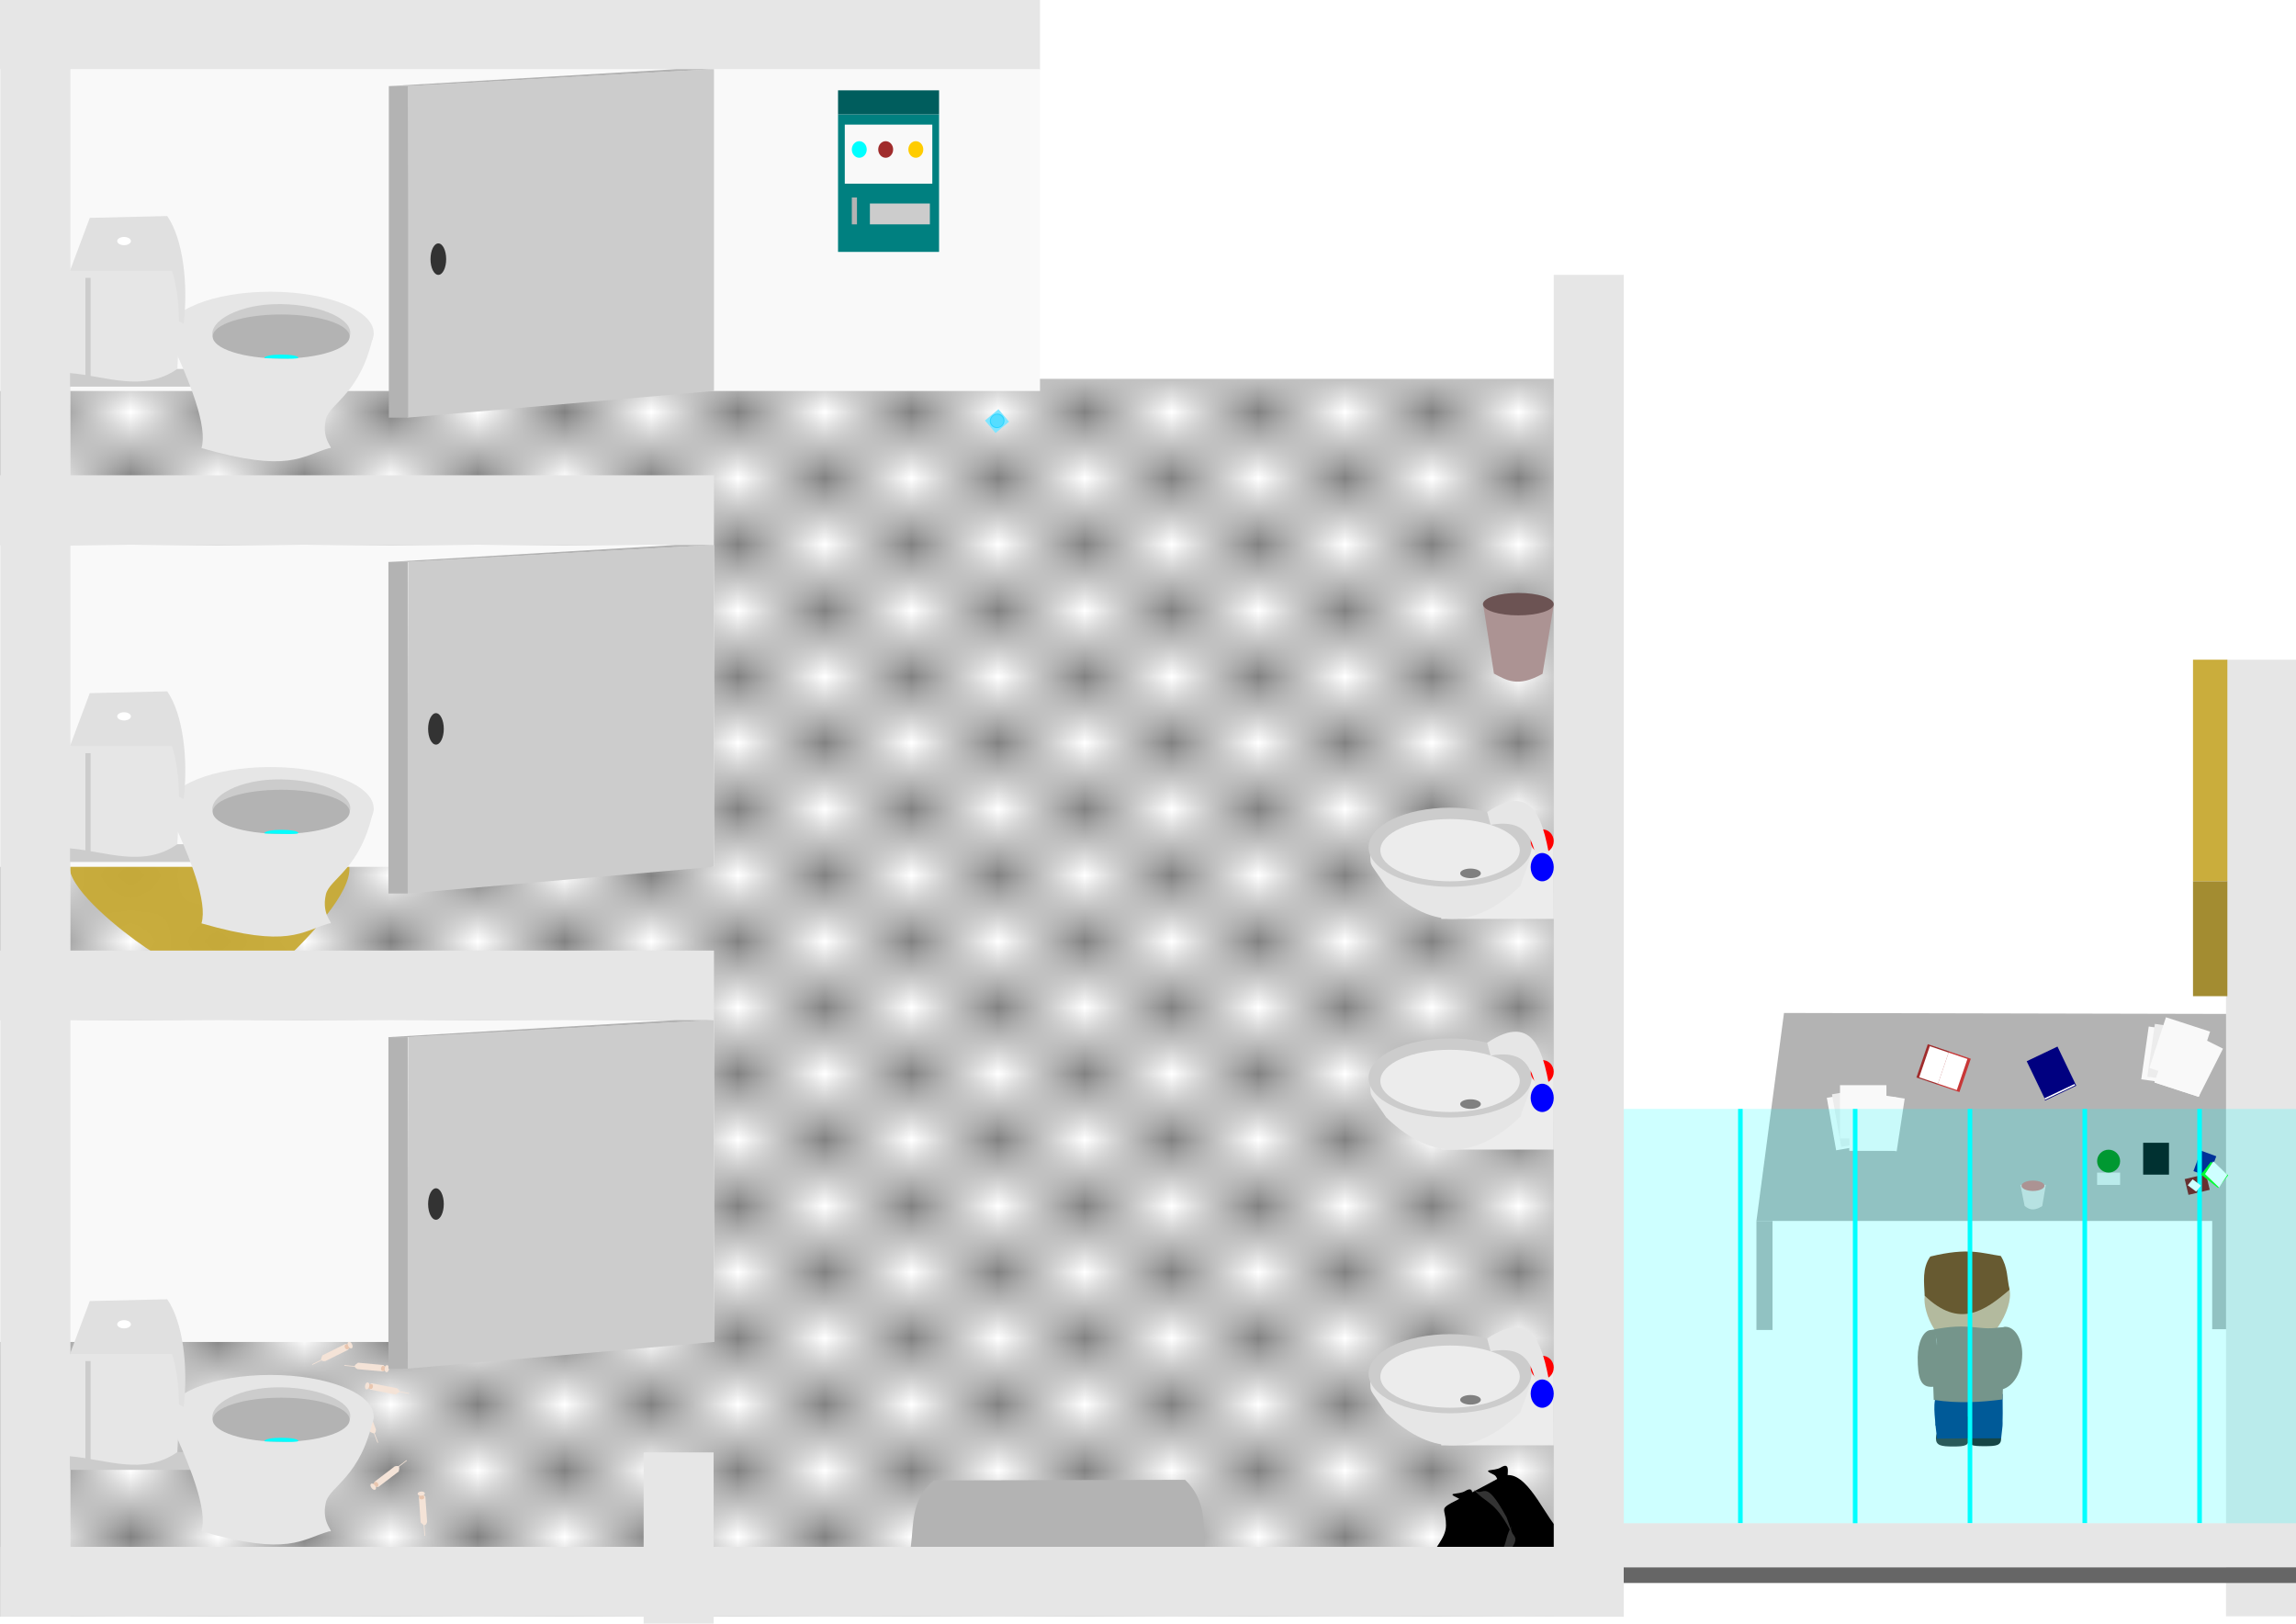<?xml version="1.0" encoding="UTF-8" standalone="no"?>
<!-- Created with Inkscape (http://www.inkscape.org/) -->

<svg
   width="1000"
   height="707"
   viewBox="0 0 264.583 187.06"
   version="1.1"
   id="svg5"
   inkscape:version="1.2 (dc2aedaf03, 2022-05-15)"
   sodipodi:docname="level_5SO.svg"
   inkscape:export-filename="..\Gus veut boire un coup\Level\level_5SO.jpg"
   inkscape:export-xdpi="95.999992"
   inkscape:export-ydpi="95.999992"
   xmlns:inkscape="http://www.inkscape.org/namespaces/inkscape"
   xmlns:sodipodi="http://sodipodi.sourceforge.net/DTD/sodipodi-0.dtd"
   xmlns:xlink="http://www.w3.org/1999/xlink"
   xmlns="http://www.w3.org/2000/svg"
   xmlns:svg="http://www.w3.org/2000/svg">
  <sodipodi:namedview
     id="namedview7"
     pagecolor="#ffffff"
     bordercolor="#666666"
     borderopacity="1.0"
     inkscape:pageshadow="2"
     inkscape:pageopacity="0.0"
     inkscape:pagecheckerboard="0"
     inkscape:document-units="mm"
     showgrid="false"
     inkscape:zoom="1"
     inkscape:cx="673.5"
     inkscape:cy="470.5"
     inkscape:window-width="1920"
     inkscape:window-height="1001"
     inkscape:window-x="-9"
     inkscape:window-y="-9"
     inkscape:window-maximized="1"
     inkscape:current-layer="layer1"
     units="px"
     inkscape:showpageshadow="2"
     inkscape:deskcolor="#d1d1d1" />
  <defs
     id="defs2">
    <pattern
       inkscape:collect="always"
       xlink:href="#pattern2272"
       id="pattern2278"
       patternTransform="matrix(10,0,0,7.623,0,43.647)" />
    <pattern
       inkscape:collect="always"
       xlink:href="#Checkerboard"
       id="pattern2272"
       patternTransform="scale(37.795)" />
    <pattern
       inkscape:collect="always"
       xlink:href="#Checkerboard"
       id="pattern3096"
       patternTransform="matrix(37.795,0,0,37.795,0,-65.048)" />
    <pattern
       inkscape:collect="always"
       patternUnits="userSpaceOnUse"
       width="2"
       height="2"
       patternTransform="translate(0,0) scale(10,10)"
       id="Checkerboard"
       inkscape:stockid="Checkerboard"
       inkscape:isstock="true">
      <rect
         style="fill:black;stroke:none"
         x="0"
         y="0"
         width="1"
         height="1"
         id="rect2132" />
      <rect
         style="fill:black;stroke:none"
         x="1"
         y="1"
         width="1"
         height="1"
         id="rect2134" />
    </pattern>
    <linearGradient
       id="linearGradient60647"
       inkscape:swatch="solid">
      <stop
         style="stop-color:#000000;stop-opacity:1;"
         offset="0"
         id="stop60645" />
    </linearGradient>
    <linearGradient
       id="linearGradient60641"
       inkscape:swatch="solid">
      <stop
         style="stop-color:#333333;stop-opacity:1;"
         offset="0"
         id="stop60639" />
    </linearGradient>
    <linearGradient
       id="linearGradient60617"
       inkscape:swatch="solid">
      <stop
         style="stop-color:#ff8080;stop-opacity:1;"
         offset="0"
         id="stop60615" />
    </linearGradient>
    <pattern
       patternUnits="userSpaceOnUse"
       width="554.908"
       height="231.942"
       patternTransform="translate(0,65.048)"
       id="pattern3093">
      <rect
         style="fill:url(#pattern3096);fill-opacity:1;fill-rule:nonzero;stroke-width:1"
         id="rect9583-6-0"
         width="554.908"
         height="231.942"
         x="0"
         y="0" />
    </pattern>
    <pattern
       patternUnits="userSpaceOnUse"
       width="707.198"
       height="707"
       id="pattern2269">
      <rect
         style="fill:url(#pattern2272);fill-opacity:1;stroke-width:1.002"
         id="rect1273"
         width="707.198"
         height="707"
         x="0"
         y="0" />
    </pattern>
  </defs>
  <g
     inkscape:label="Calque 1"
     inkscape:groupmode="layer"
     id="layer1">
    <rect
       style="opacity:0.489;fill:url(#pattern2278);fill-opacity:1;stroke-width:1"
       id="rect2276"
       width="187.113"
       height="142.605"
       x="0"
       y="43.647" />
    <path
       id="rect2992"
       style="fill:#f4e3d7;stroke-width:0.265"
       d="m 37.482,156.827 c -0.665,0.052 -0.483,-0.315 -0.334,-0.667 l 2.637,-1.309 c 0.509,0.107 0.489,0.367 0.334,0.667 z"
       sodipodi:nodetypes="ccccc" />
    <ellipse
       style="fill:#e9c6af;stroke-width:0.265"
       id="path3267"
       cx="-156.77"
       cy="-33.814"
       rx="0.274"
       ry="0.202"
       transform="matrix(-0.448,-0.894,0.896,-0.445,0,0)" />
    <rect
       style="fill:#f4e3d7;stroke-width:0.265"
       id="rect3313"
       width="0.082"
       height="1.395"
       x="-156.863"
       y="-38.25"
       transform="matrix(-0.448,-0.894,0.896,-0.445,0,0)" />
    <rect
       style="fill:#e9c6af;stroke-width:0.265"
       id="rect3463"
       width="0.524"
       height="0.537"
       x="-157.02"
       y="-33.893"
       transform="matrix(-0.448,-0.894,0.896,-0.445,0,0)" />
    <ellipse
       style="fill:#f4e3d7;stroke-width:0.265"
       id="path3359"
       cx="-156.75"
       cy="-33.347"
       rx="0.411"
       ry="0.242"
       transform="matrix(-0.448,-0.894,0.896,-0.445,0,0)" />
    <path
       id="rect2992-4"
       style="fill:#f4e3d7;stroke-width:0.265"
       d="m 41.189,157.749 c -0.593,-0.304 -0.244,-0.521 0.069,-0.742 l 2.934,0.269 c 0.376,0.358 0.222,0.569 -0.069,0.742 z"
       sodipodi:nodetypes="ccccc" />
    <ellipse
       style="fill:#e9c6af;stroke-width:0.265"
       id="path3267-3"
       cx="-152.971"
       cy="58.416"
       rx="0.274"
       ry="0.202"
       transform="matrix(0.092,-0.996,0.996,0.091,0,0)" />
    <rect
       style="fill:#f4e3d7;stroke-width:0.265"
       id="rect3313-8"
       width="0.082"
       height="1.396"
       x="-153.064"
       y="53.977"
       transform="matrix(0.092,-0.996,0.996,0.091,0,0)" />
    <rect
       style="fill:#e9c6af;stroke-width:0.265"
       id="rect3463-6"
       width="0.524"
       height="0.538"
       x="-153.221"
       y="58.337"
       transform="matrix(0.092,-0.996,0.996,0.091,0,0)" />
    <ellipse
       style="fill:#f4e3d7;stroke-width:0.265"
       id="path3359-2"
       cx="-152.95"
       cy="58.884"
       rx="0.41"
       ry="0.243"
       transform="matrix(0.092,-0.996,0.996,0.091,0,0)" />
    <path
       id="rect2992-4-3"
       style="fill:#f4e3d7;stroke-width:0.265"
       d="m 45.724,159.944 c 0.558,0.363 0.189,0.544 -0.145,0.731 l -2.891,-0.569 c -0.336,-0.395 -0.162,-0.589 0.145,-0.731 z"
       sodipodi:nodetypes="ccccc" />
    <ellipse
       style="fill:#e9c6af;stroke-width:0.265"
       id="path3267-3-5"
       cx="148.462"
       cy="-73.116"
       rx="0.274"
       ry="0.202"
       transform="matrix(-0.195,0.981,-0.981,-0.193,0,0)" />
    <rect
       style="fill:#f4e3d7;stroke-width:0.265"
       id="rect3313-8-2"
       width="0.082"
       height="1.396"
       x="148.368"
       y="-77.555"
       transform="matrix(-0.195,0.981,-0.981,-0.193,0,0)" />
    <rect
       style="fill:#e9c6af;stroke-width:0.265"
       id="rect3463-6-5"
       width="0.524"
       height="0.538"
       x="148.211"
       y="-73.195"
       transform="matrix(-0.195,0.981,-0.981,-0.193,0,0)" />
    <ellipse
       style="fill:#f4e3d7;stroke-width:0.265"
       id="path3359-2-7"
       cx="148.482"
       cy="-72.648"
       rx="0.41"
       ry="0.243"
       transform="matrix(-0.195,0.981,-0.981,-0.193,0,0)" />
    <path
       id="rect2992-4-3-2"
       style="fill:#f4e3d7;stroke-width:0.265"
       d="m 43.326,164.695 c -0.015,0.664 -0.364,0.447 -0.7,0.263 l -1.04,-2.745 c 0.159,-0.493 0.417,-0.447 0.7,-0.263 z"
       sodipodi:nodetypes="ccccc" />
    <ellipse
       style="fill:#e9c6af;stroke-width:0.265"
       id="path3267-3-5-4"
       cx="18.188"
       cy="-166.529"
       rx="0.275"
       ry="0.201"
       transform="matrix(-0.936,0.352,-0.354,-0.935,0,0)" />
    <rect
       style="fill:#f4e3d7;stroke-width:0.265"
       id="rect3313-8-2-3"
       width="0.082"
       height="1.391"
       x="18.094"
       y="-170.952"
       transform="matrix(-0.936,0.352,-0.354,-0.935,0,0)" />
    <rect
       style="fill:#e9c6af;stroke-width:0.265"
       id="rect3463-6-5-1"
       width="0.526"
       height="0.536"
       x="17.936"
       y="-166.608"
       transform="matrix(-0.936,0.352,-0.354,-0.935,0,0)" />
    <ellipse
       style="fill:#f4e3d7;stroke-width:0.265"
       id="path3359-2-7-2"
       cx="18.208"
       cy="-166.063"
       rx="0.412"
       ry="0.242"
       transform="matrix(-0.936,0.352,-0.354,-0.935,0,0)" />
    <path
       id="rect2992-4-3-2-6"
       style="fill:#f4e3d7;stroke-width:0.265"
       d="m 45.493,168.948 c 0.643,-0.177 0.534,0.218 0.455,0.592 l -2.341,1.782 c -0.52,-0.01 -0.55,-0.269 -0.455,-0.592 z"
       sodipodi:nodetypes="ccccc" />
    <ellipse
       style="fill:#e9c6af;stroke-width:0.265"
       id="path3267-3-5-4-4"
       cx="162.346"
       cy="69.724"
       rx="0.274"
       ry="0.201"
       transform="matrix(0.609,0.793,-0.796,0.606,0,0)" />
    <rect
       style="fill:#f4e3d7;stroke-width:0.265"
       id="rect3313-8-2-3-4"
       width="0.082"
       height="1.394"
       x="162.253"
       y="65.291"
       transform="matrix(0.609,0.793,-0.796,0.606,0,0)" />
    <rect
       style="fill:#e9c6af;stroke-width:0.265"
       id="rect3463-6-5-1-5"
       width="0.525"
       height="0.537"
       x="162.096"
       y="69.645"
       transform="matrix(0.609,0.793,-0.796,0.606,0,0)" />
    <ellipse
       style="fill:#f4e3d7;stroke-width:0.265"
       id="path3359-2-7-2-9"
       cx="162.367"
       cy="70.191"
       rx="0.411"
       ry="0.242"
       transform="matrix(0.609,0.793,-0.796,0.606,0,0)" />
    <path
       id="rect2992-4-3-2-6-3"
       style="fill:#f4e3d7;stroke-width:0.265"
       d="m 49.219,175.357 c -0.207,0.631 -0.478,0.323 -0.747,0.051 l -0.201,-2.927 c 0.295,-0.426 0.529,-0.309 0.747,-0.051 z"
       sodipodi:nodetypes="ccccc" />
    <ellipse
       style="fill:#e9c6af;stroke-width:0.265"
       id="path3267-3-5-4-4-0"
       cx="-36.744"
       cy="-175.406"
       rx="0.275"
       ry="0.201"
       transform="matrix(-0.998,0.068,-0.068,-0.998,0,0)" />
    <rect
       style="fill:#f4e3d7;stroke-width:0.265"
       id="rect3313-8-2-3-4-1"
       width="0.082"
       height="1.391"
       x="-36.837"
       y="-179.826"
       transform="matrix(-0.998,0.068,-0.068,-0.998,0,0)" />
    <rect
       style="fill:#e9c6af;stroke-width:0.265"
       id="rect3463-6-5-1-5-1"
       width="0.526"
       height="0.536"
       x="-36.995"
       y="-175.484"
       transform="matrix(-0.998,0.068,-0.068,-0.998,0,0)" />
    <ellipse
       style="fill:#f4e3d7;stroke-width:0.265"
       id="path3359-2-7-2-9-7"
       cx="-36.723"
       cy="-174.94"
       rx="0.412"
       ry="0.242"
       transform="matrix(-0.998,0.068,-0.068,-0.998,0,0)" />
    <path
       id="path7220"
       style="stroke-width:0.265"
       d="m 166.631,175.763 c -0.006,3.074 -6.303,4.893 6.284,5.565 5.191,0.277 8.67,-2.702 6.284,-5.565 -1.566,-1.879 -3.708,-6.98 -6.284,-5.565 -8.314,4.565 -6.278,2.492 -6.284,5.565 z"
       sodipodi:nodetypes="sssss" />
    <path
       id="path7625"
       style="stroke-width:0.265"
       d="m 172.154,169.918 c 0.421,0.199 0.355,0.84 0.794,0.84 0.438,0 0.788,-0.376 0.794,-0.84 0.006,-0.471 0.208,-1.442 -0.794,-0.84 -0.804,0.483 -2.377,0.092 -0.794,0.84 z"
       sodipodi:nodetypes="sssss" />
    <path
       id="path7625-1"
       style="stroke-width:0.265"
       d="m 168.052,172.632 c 0.421,0.199 0.355,0.84 0.794,0.84 0.438,0 0.788,-0.376 0.794,-0.84 0.006,-0.471 0.208,-1.442 -0.794,-0.84 -0.804,0.483 -2.377,0.092 -0.794,0.84 z"
       sodipodi:nodetypes="sssss" />
    <path
       id="rect7878"
       style="fill:#333333;stroke-width:0.265"
       d="m 174.434,177.108 -0.818,-2.287 c -2.664,-4.877 -2.527,-2.13 -3.79,-3.195 1.516,1.74 2.504,1.152 4.609,5.482 z"
       sodipodi:nodetypes="ccccc" />
    <path
       id="rect7878-2"
       style="fill:#333333;stroke-width:0.265"
       d="m 170.718,181.487 1.915,-1.333 c 3.69,-3.688 1.029,-2.866 1.543,-4.298 -1.074,1.836 -0.07,2.597 -3.458,5.631 z"
       sodipodi:nodetypes="ccccc" />
    <path
       id="rect18088"
       style="opacity:1;fill:#b3b3b3;stroke-width:0.265"
       d="m 107.603,170.568 28.968,-0.066 c 2.51,2.448 2.075,5.106 2.249,7.721 h -33.863 c 0.36,-2.626 -0.03,-5.358 2.646,-7.655 z"
       sodipodi:nodetypes="ccccc" />
    <rect
       style="fill:#e6e6e6;fill-opacity:1;fill-rule:nonzero;stroke-width:0.265"
       id="rect9583-6"
       width="119.845"
       height="8.029"
       x="7.6293945e-06"
       y="0" />
    <rect
       style="fill:#e6e6e6;fill-opacity:1;fill-rule:nonzero;stroke-width:0.265"
       id="rect9583-6-8"
       width="82.274"
       height="8.029"
       x="0"
       y="54.762" />
    <path
       id="path29319-9"
       style="fill:#c8ab37;fill-opacity:0.954;stroke-width:0.265"
       d="m 17.852,109.87 c -4.81,-2.933 -22.235,-16.73 5.356,-10.521 7.076,1.592 5.764,-0.636 7.662,-1.014 19.616,-3.905 3.156,11.611 -1.472,15.267 -3.634,2.87 -2.519,1.773 -11.545,-3.732 z"
       sodipodi:nodetypes="sssss" />
    <rect
       style="fill:#e6e6e6;fill-opacity:1;fill-rule:nonzero;stroke-width:0.265"
       id="rect9583-6-8-7"
       width="82.274"
       height="8.029"
       x="0"
       y="109.524" />
    <rect
       style="fill:#f9f9f9;stroke-width:0.265"
       id="rect4118"
       width="119.845"
       height="37.082"
       x="6.7030992e-06"
       y="7.966" />
    <rect
       style="fill:#f9f9f9;stroke-width:0.265"
       id="rect4118-1"
       width="82.274"
       height="37.082"
       x="4.4408921e-16"
       y="62.792" />
    <rect
       style="fill:#f9f9f9;stroke-width:0.265"
       id="rect4118-9"
       width="82.274"
       height="37.082"
       x="0"
       y="117.536" />
    <rect
       style="fill:#e6e6e6;fill-opacity:1;fill-rule:nonzero;stroke-width:0.265"
       id="rect9583-6-2"
       width="186.252"
       height="8.064"
       x="1.5192828e-05"
       y="-8.117"
       transform="rotate(90)" />
    <rect
       style="fill:#e6e6e6;fill-opacity:1;fill-rule:nonzero;stroke-width:0.265"
       id="rect9583-6-2-1"
       width="19.718"
       height="8.064"
       x="167.343"
       y="-82.235"
       transform="rotate(90)" />
    <rect
       style="fill:#e6e6e6;fill-opacity:1;fill-rule:nonzero;stroke-width:0.265"
       id="rect9583-6-2-4"
       width="154.582"
       height="8.064"
       x="31.67"
       y="-187.113"
       transform="rotate(90)" />
    <rect
       style="opacity:1;fill:#b3b3b3;fill-opacity:1;stroke-width:0.265"
       id="rect31299"
       width="1.852"
       height="12.558"
       x="202.406"
       y="140.677" />
    <rect
       style="fill:#b3b3b3;fill-opacity:1;stroke-width:0.265"
       id="rect31299-3"
       width="1.852"
       height="12.558"
       x="254.926"
       y="140.589" />
    <rect
       style="fill:#b3b3b3;fill-opacity:1;stroke-width:0.265"
       id="rect31299-3-0"
       width="1.852"
       height="12.558"
       x="207.301"
       y="117.22" />
    <rect
       style="fill:#f9f9f9;fill-opacity:1;stroke:none;stroke-width:0.265"
       id="rect26493"
       width="2.652"
       height="2.64"
       x="241.663"
       y="132.464" />
    <ellipse
       style="fill:#e3dbdb;stroke-width:0.265"
       id="path23401"
       cx="234.289"
       cy="136.558"
       rx="1.456"
       ry="0.745" />
    <path
       id="rect31274"
       style="opacity:1;fill:#b3b3b3;stroke-width:0.265"
       d="m 205.581,116.711 59.002,0.132 v 23.834 h -62.177 z"
       sodipodi:nodetypes="ccccc" />
    <path
       id="rect23447"
       style="fill:#e3dbdb;stroke-width:0.265"
       d="m 232.821,136.512 h 2.935 l -0.417,2.45 c -1.039,0.663 -1.543,0.346 -2.027,-0.007 z"
       sodipodi:nodetypes="ccccc" />
    <rect
       style="fill:#a02c2c;fill-opacity:1;stroke:none;stroke-width:0.265"
       id="rect26177"
       width="2.585"
       height="4.058"
       x="249.127"
       y="42.639"
       transform="matrix(0.947,0.321,-0.323,0.946,0,0)" />
    <rect
       style="fill:#c83737;fill-opacity:1;stroke:none;stroke-width:0.265"
       id="rect26179"
       width="2.65"
       height="4.058"
       x="251.713"
       y="42.639"
       transform="matrix(0.947,0.321,-0.323,0.946,0,0)" />
    <rect
       style="fill:#ffffff;fill-opacity:1;stroke:none;stroke-width:0.24"
       id="rect26181"
       width="2.288"
       height="3.784"
       x="249.425"
       y="42.787"
       transform="matrix(0.947,0.321,-0.323,0.946,0,0)" />
    <rect
       style="fill:#ffffff;fill-opacity:1;stroke:none;stroke-width:0.24"
       id="rect26181-1"
       width="2.288"
       height="3.784"
       x="251.713"
       y="42.787"
       transform="matrix(0.947,0.321,-0.323,0.946,0,0)" />
    <rect
       style="fill:#f9f9f9;fill-opacity:0.998;stroke-width:0.265"
       id="rect50900"
       width="5.349"
       height="6.146"
       x="213.124"
       y="126.437" />
    <rect
       style="fill:#e6e6e6;fill-opacity:1;stroke:none;stroke-width:0.194"
       id="rect26493-0"
       width="2.652"
       height="1.417"
       x="241.663"
       y="135.104" />
    <rect
       style="fill:#e6e6e6;fill-opacity:1;fill-rule:nonzero;stroke-width:0.265"
       id="rect9583-6-2-4-5"
       width="110.215"
       height="8.064"
       x="76.008"
       y="-264.583"
       transform="rotate(90)" />
    <rect
       style="fill:#e6e6e6;fill-opacity:1;fill-rule:nonzero;stroke-width:0.265"
       id="rect9583-6-2-0"
       width="187.06"
       height="8.029"
       x="-187.113"
       y="-186.252"
       transform="scale(-1)" />
    <rect
       style="fill:none;fill-opacity:1;stroke:none;stroke-width:0.265"
       width="187.113"
       height="186.252"
       x="0"
       y="0"
       id="rect2274" />
    <path
       id="rect18499-3"
       style="fill:#ac9393;stroke-width:0.265"
       d="m 170.924,69.692 h 8.125 l -1.287,7.938 c -2.886,1.629 -4.192,0.718 -5.606,-0.021 z"
       sodipodi:nodetypes="ccccc" />
    <ellipse
       style="fill:#6c5353;fill-opacity:1;stroke-width:0.265"
       id="path18359-2"
       cx="174.968"
       cy="69.609"
       rx="4.081"
       ry="1.292" />
    <rect
       style="fill:#cccccc;fill-opacity:1;stroke-width:0.265"
       id="rect8469"
       width="15.385"
       height="2.041"
       x="8.069"
       y="42.508" />
    <path
       id="rect7971"
       style="fill:#e6e6e6;stroke-width:0.265"
       d="m 19.269,38.38 h 23.794 c -1.412,7.032 -5.074,8.029 -5.511,9.921 -0.58,2.511 1.096,3.434 0.399,3.325 -3.247,0.938 -4.688,2.895 -14.732,0 0.722,-2.444 -1.228,-7.472 -3.95,-13.246 z"
       sodipodi:nodetypes="ccsccc" />
    <ellipse
       style="fill:#e6e6e6;stroke-width:1"
       id="path5592"
       cx="31.166"
       cy="38.38"
       rx="11.897"
       ry="4.768" />
    <path
       id="path5592-4-7"
       style="fill:#cccccc;stroke-width:1"
       d="m 40.29,38.773 c -0.452,1.26 -3.532,1.345 -7.89,1.345 -4.357,0 -7.536,-0.027 -7.89,-1.345 -0.478,-1.784 3.094,-3.81 7.89,-3.736 4.813,0.075 8.556,1.879 7.89,3.736 z"
       sodipodi:nodetypes="sssss" />
    <ellipse
       style="fill:#b3b3b3;stroke-width:1"
       id="path5592-4"
       cx="32.401"
       cy="38.773"
       rx="7.89"
       ry="2.54" />
    <path
       id="path8250"
       style="fill:#00ffff;stroke-width:0.265"
       d="m 34.366,41.233 c -0.027,0.094 -0.906,0.117 -1.965,0.08 -1.083,-0.038 -1.966,-0.007 -1.941,-0.078 0.079,-0.23 0.872,-0.382 1.941,-0.382 1.07,0 2.034,0.144 1.965,0.38 z"
       sodipodi:nodetypes="sssss" />
    <path
       id="rect8360"
       style="fill:#e0e0e0;fill-opacity:1;stroke-width:0.265"
       d="m 10.346,25.102 8.923,-0.21 c 1.835,2.653 2.424,7.788 1.905,12.397 L 8.069,31.191 Z"
       sodipodi:nodetypes="ccccc" />
    <path
       id="rect8305"
       style="fill:#e6e6e6;stroke-width:0.265"
       d="M 8.069,31.191 H 19.827 c 1.115,3.68 0.812,7.503 0.607,11.316 -3.958,2.741 -8.165,0.829 -12.364,0.478 -2.083,-3.994 -0.582,-7.881 0,-11.795 z"
       sodipodi:nodetypes="ccccc" />
    <ellipse
       style="fill:#ffffff;fill-opacity:1;stroke-width:0.265"
       id="path8415"
       cx="14.296"
       cy="27.775"
       rx="0.79"
       ry="0.472" />
    <rect
       style="fill:#cccccc;fill-opacity:1;stroke-width:0.265"
       id="rect8471"
       width="0.597"
       height="11.945"
       x="9.843"
       y="32.016" />
    <rect
       style="fill:#cccccc;fill-opacity:1;stroke-width:0.265"
       id="rect8469-1"
       width="15.385"
       height="2.041"
       x="8.069"
       y="97.27" />
    <path
       id="rect7971-2"
       style="fill:#e6e6e6;stroke-width:0.265"
       d="m 19.269,93.142 h 23.794 c -1.412,7.032 -5.074,8.029 -5.511,9.921 -0.58,2.511 1.096,3.434 0.399,3.325 -3.247,0.938 -4.688,2.895 -14.732,0 0.722,-2.444 -1.228,-7.472 -3.95,-13.246 z"
       sodipodi:nodetypes="ccsccc" />
    <ellipse
       style="fill:#e6e6e6;stroke-width:1"
       id="path5592-47"
       cx="31.166"
       cy="93.142"
       rx="11.897"
       ry="4.768" />
    <path
       id="path5592-4-7-4"
       style="fill:#cccccc;stroke-width:1"
       d="m 40.29,93.535 c -0.452,1.26 -3.532,1.345 -7.89,1.345 -4.357,0 -7.536,-0.027 -7.89,-1.345 -0.478,-1.784 3.094,-3.81 7.89,-3.736 4.813,0.075 8.556,1.879 7.89,3.736 z"
       sodipodi:nodetypes="sssss" />
    <ellipse
       style="fill:#b3b3b3;stroke-width:1"
       id="path5592-4-72"
       cx="32.401"
       cy="93.535"
       rx="7.89"
       ry="2.54" />
    <path
       id="path8250-0"
       style="fill:#00ffff;stroke-width:0.265"
       d="m 34.366,95.995 c -0.027,0.094 -0.906,0.117 -1.965,0.08 -1.083,-0.038 -1.966,-0.007 -1.941,-0.078 0.079,-0.23 0.872,-0.382 1.941,-0.382 1.07,0 2.034,0.144 1.965,0.38 z"
       sodipodi:nodetypes="sssss" />
    <path
       id="rect8360-9"
       style="fill:#e0e0e0;fill-opacity:1;stroke-width:0.265"
       d="m 10.346,79.864 8.923,-0.21 c 1.835,2.653 2.424,7.788 1.905,12.397 L 8.069,85.954 Z"
       sodipodi:nodetypes="ccccc" />
    <path
       id="rect8305-4"
       style="fill:#e6e6e6;stroke-width:0.265"
       d="M 8.069,85.954 H 19.827 c 1.115,3.68 0.812,7.503 0.607,11.316 -3.958,2.741 -8.165,0.829 -12.364,0.478 -2.083,-3.994 -0.582,-7.881 0,-11.795 z"
       sodipodi:nodetypes="ccccc" />
    <ellipse
       style="fill:#ffffff;fill-opacity:1;stroke-width:0.265"
       id="path8415-1"
       cx="14.296"
       cy="82.537"
       rx="0.79"
       ry="0.472" />
    <rect
       style="fill:#cccccc;fill-opacity:1;stroke-width:0.265"
       id="rect8471-3"
       width="0.597"
       height="11.945"
       x="9.843"
       y="86.779" />
    <rect
       style="fill:#cccccc;fill-opacity:1;stroke-width:0.265"
       id="rect8469-1-5"
       width="15.385"
       height="2.041"
       x="8.069"
       y="167.311" />
    <path
       id="rect7971-2-4"
       style="fill:#e6e6e6;stroke-width:0.265"
       d="m 19.269,163.184 h 23.794 c -1.412,7.032 -5.074,8.029 -5.511,9.921 -0.58,2.511 1.096,3.434 0.399,3.325 -3.247,0.938 -4.688,2.895 -14.732,0 0.722,-2.444 -1.228,-7.472 -3.95,-13.246 z"
       sodipodi:nodetypes="ccsccc" />
    <ellipse
       style="fill:#e6e6e6;stroke-width:1"
       id="path5592-47-2"
       cx="31.166"
       cy="163.184"
       rx="11.897"
       ry="4.768" />
    <path
       id="path5592-4-7-4-2"
       style="fill:#cccccc;stroke-width:1"
       d="m 40.29,163.577 c -0.452,1.26 -3.532,1.345 -7.89,1.345 -4.357,0 -7.536,-0.027 -7.89,-1.345 -0.478,-1.784 3.094,-3.811 7.89,-3.736 4.813,0.075 8.556,1.879 7.89,3.736 z"
       sodipodi:nodetypes="sssss" />
    <ellipse
       style="fill:#b3b3b3;stroke-width:1"
       id="path5592-4-72-9"
       cx="32.401"
       cy="163.577"
       rx="7.89"
       ry="2.54" />
    <path
       id="path8250-0-9"
       style="fill:#00ffff;stroke-width:0.265"
       d="m 34.366,166.037 c -0.027,0.094 -0.906,0.117 -1.965,0.08 -1.083,-0.037 -1.966,-0.007 -1.941,-0.078 0.079,-0.23 0.872,-0.382 1.941,-0.382 1.07,0 2.034,0.144 1.965,0.38 z"
       sodipodi:nodetypes="sssss" />
    <path
       id="rect8360-9-1"
       style="fill:#e0e0e0;fill-opacity:1;stroke-width:0.265"
       d="m 10.346,149.906 8.923,-0.21 c 1.835,2.653 2.424,7.788 1.905,12.397 L 8.069,155.995 Z"
       sodipodi:nodetypes="ccccc" />
    <path
       id="rect8305-4-0"
       style="fill:#e6e6e6;stroke-width:0.265"
       d="M 8.069,155.995 H 19.827 c 1.115,3.68 0.812,7.503 0.607,11.316 -3.958,2.741 -8.165,0.829 -12.364,0.478 -2.083,-3.994 -0.582,-7.881 -10e-7,-11.795 z"
       sodipodi:nodetypes="ccccc" />
    <ellipse
       style="fill:#ffffff;fill-opacity:1;stroke-width:0.265"
       id="path8415-1-5"
       cx="14.296"
       cy="152.579"
       rx="0.79"
       ry="0.472" />
    <rect
       style="fill:#cccccc;fill-opacity:1;stroke-width:0.265"
       id="rect8471-3-8"
       width="0.597"
       height="11.945"
       x="9.843"
       y="156.82" />
    <path
       id="rect11441"
       style="opacity:1;fill:#cccccc;stroke-width:1"
       d="M 47.03,9.922 82.274,7.966 V 45.048 l -35.337,3.074 z"
       sodipodi:nodetypes="ccccc" />
    <path
       id="rect11441-4"
       style="fill:#cccccc;stroke-width:1"
       d="m 47.03,119.492 35.244,-1.956 v 37.082 l -35.337,3.074 z"
       sodipodi:nodetypes="ccccc" />
    <rect
       style="opacity:1;fill:#b3b3b3;stroke-width:0.265"
       id="rect11444"
       width="2.223"
       height="38.2"
       x="44.808"
       y="9.922" />
    <rect
       style="fill:#b3b3b3;stroke-width:0.265"
       id="rect11444-3"
       width="2.223"
       height="38.2"
       x="44.761"
       y="119.492" />
    <path
       id="rect11498"
       style="opacity:1;fill:#b3b3b3;stroke-width:0.265"
       d="M 44.808,9.922 77.908,7.966 h 4.366 L 47.03,9.922 Z"
       sodipodi:nodetypes="ccccc" />
    <path
       id="rect11498-3"
       style="fill:#b3b3b3;stroke-width:0.265"
       d="m 44.808,119.492 33.101,-1.956 h 4.366 l -35.244,1.956 z"
       sodipodi:nodetypes="ccccc" />
    <ellipse
       style="opacity:1;fill:#333333;stroke-width:0.265"
       id="path11553"
       cx="50.513"
       cy="29.857"
       rx="0.903"
       ry="1.813" />
    <ellipse
       style="fill:#333333;stroke-width:0.265"
       id="path11553-6"
       cx="50.238"
       cy="138.724"
       rx="0.903"
       ry="1.813" />
    <path
       id="rect11441-4-5"
       style="fill:#cccccc;stroke-width:1"
       d="m 47.03,64.748 35.244,-1.956 v 37.082 l -35.337,3.074 z"
       sodipodi:nodetypes="ccccc" />
    <rect
       style="fill:#b3b3b3;stroke-width:0.265"
       id="rect11444-3-5"
       width="2.223"
       height="38.2"
       x="44.761"
       y="64.748" />
    <path
       id="rect11498-3-1"
       style="fill:#b3b3b3;stroke-width:0.265"
       d="m 44.808,64.748 33.101,-1.956 h 4.366 l -35.244,1.956 z"
       sodipodi:nodetypes="ccccc" />
    <ellipse
       style="fill:#333333;stroke-width:0.265"
       id="path11553-6-5"
       cx="50.238"
       cy="83.979"
       rx="0.903"
       ry="1.813" />
    <rect
       style="fill:#ececec;fill-opacity:1;stroke-width:0.265"
       id="rect16242"
       width="12.963"
       height="8.954"
       x="166.086"
       y="96.916" />
    <path
       id="rect15222"
       style="fill:#e6e6e6;stroke-width:0.265"
       d="m 157.898,98.521 18.491,-0.239 c -0.168,1.407 -0.799,2.497 -1.167,3.775 -4.903,4.696 -9.927,5.413 -15.463,0.119 -2.047,-3.037 -1.774,-2.257 -1.861,-3.655 z"
       sodipodi:nodetypes="ccccc" />
    <ellipse
       style="fill:#cccccc;fill-opacity:1;stroke-width:0.265"
       id="path15220"
       cx="167.1"
       cy="97.617"
       rx="9.389"
       ry="4.559" />
    <ellipse
       style="fill:#ececec;fill-opacity:1;stroke-width:0.265"
       id="path15220-3"
       cx="167.1"
       cy="97.955"
       rx="8.034"
       ry="3.586" />
    <ellipse
       style="fill:#808080;fill-opacity:1;stroke-width:0.265"
       id="path16025"
       cx="169.457"
       cy="100.626"
       rx="1.192"
       ry="0.551" />
    <ellipse
       style="fill:#ff0000;fill-opacity:1;stroke-width:0.265"
       id="path16188"
       cx="177.719"
       cy="96.916"
       rx="1.33"
       ry="1.366" />
    <path
       id="rect16131"
       style="fill:#e6e6e6;stroke-width:0.265"
       d="m 171.767,95.036 -0.389,-1.477 c 5.494,-3.655 6.568,1.197 7.4,6.516 h -1.445 c -0.708,-2.659 -0.776,-5.865 -5.566,-5.039 z"
       sodipodi:nodetypes="ccccc" />
    <ellipse
       style="fill:#0000ff;fill-opacity:1;stroke-width:0.265"
       id="path16134"
       cx="177.719"
       cy="99.911"
       rx="1.33"
       ry="1.629" />
    <rect
       style="fill:#ececec;fill-opacity:1;stroke-width:0.265"
       id="rect16242-3"
       width="12.963"
       height="8.954"
       x="166.086"
       y="123.499" />
    <path
       id="rect15222-6"
       style="fill:#e6e6e6;stroke-width:0.265"
       d="m 157.898,125.104 18.491,-0.239 c -0.168,1.407 -0.799,2.497 -1.167,3.775 -4.903,4.696 -9.927,5.413 -15.463,0.119 -2.047,-3.037 -1.774,-2.257 -1.861,-3.655 z"
       sodipodi:nodetypes="ccccc" />
    <ellipse
       style="fill:#cccccc;fill-opacity:1;stroke-width:0.265"
       id="path15220-1"
       cx="167.1"
       cy="124.2"
       rx="9.389"
       ry="4.559" />
    <ellipse
       style="fill:#ececec;fill-opacity:1;stroke-width:0.265"
       id="path15220-3-2"
       cx="167.1"
       cy="124.538"
       rx="8.034"
       ry="3.586" />
    <ellipse
       style="fill:#808080;fill-opacity:1;stroke-width:0.265"
       id="path16025-1"
       cx="169.457"
       cy="127.209"
       rx="1.192"
       ry="0.551" />
    <ellipse
       style="fill:#ff0000;fill-opacity:1;stroke-width:0.265"
       id="path16188-9"
       cx="177.719"
       cy="123.499"
       rx="1.33"
       ry="1.366" />
    <path
       id="rect16131-5"
       style="fill:#e6e6e6;stroke-width:0.265"
       d="m 171.767,121.619 -0.389,-1.477 c 5.494,-3.655 6.568,1.197 7.4,6.516 h -1.445 c -0.708,-2.659 -0.776,-5.865 -5.566,-5.039 z"
       sodipodi:nodetypes="ccccc" />
    <ellipse
       style="fill:#0000ff;fill-opacity:1;stroke-width:0.265"
       id="path16134-0"
       cx="177.719"
       cy="126.494"
       rx="1.33"
       ry="1.629" />
    <rect
       style="fill:#ececec;fill-opacity:1;stroke-width:0.265"
       id="rect16242-5"
       width="12.963"
       height="8.954"
       x="166.086"
       y="157.573" />
    <path
       id="rect15222-3"
       style="fill:#e6e6e6;stroke-width:0.265"
       d="m 157.898,159.179 18.491,-0.239 c -0.168,1.407 -0.799,2.497 -1.167,3.775 -4.903,4.696 -9.927,5.413 -15.463,0.119 -2.047,-3.037 -1.774,-2.257 -1.861,-3.655 z"
       sodipodi:nodetypes="ccccc" />
    <ellipse
       style="fill:#cccccc;fill-opacity:1;stroke-width:0.265"
       id="path15220-0"
       cx="167.1"
       cy="158.275"
       rx="9.389"
       ry="4.559" />
    <ellipse
       style="fill:#ececec;fill-opacity:1;stroke-width:0.265"
       id="path15220-3-0"
       cx="167.1"
       cy="158.612"
       rx="8.034"
       ry="3.586" />
    <ellipse
       style="fill:#808080;fill-opacity:1;stroke-width:0.265"
       id="path16025-5"
       cx="169.457"
       cy="161.283"
       rx="1.192"
       ry="0.551" />
    <ellipse
       style="fill:#ff0000;fill-opacity:1;stroke-width:0.265"
       id="path16188-95"
       cx="177.719"
       cy="157.573"
       rx="1.33"
       ry="1.366" />
    <path
       id="rect16131-7"
       style="fill:#e6e6e6;stroke-width:0.265"
       d="m 171.767,155.693 -0.389,-1.477 c 5.494,-3.655 6.568,1.197 7.4,6.516 h -1.445 c -0.708,-2.659 -0.776,-5.865 -5.566,-5.039 z"
       sodipodi:nodetypes="ccccc" />
    <ellipse
       style="fill:#0000ff;fill-opacity:1;stroke-width:0.265"
       id="path16134-7"
       cx="177.719"
       cy="160.569"
       rx="1.33"
       ry="1.629" />
    <rect
       style="opacity:1;fill:#008080;stroke-width:0.265"
       id="rect18091"
       width="11.642"
       height="15.85"
       x="96.573"
       y="13.172" />
    <rect
       style="fill:#005d5d;fill-opacity:1;stroke-width:0.265"
       id="rect18091-2"
       width="11.642"
       height="2.764"
       x="96.573"
       y="10.408" />
    <rect
       style="opacity:1;fill:#f9f9f9;stroke-width:0.265"
       id="rect18145"
       width="10.087"
       height="6.805"
       x="97.35"
       y="14.357" />
    <ellipse
       style="opacity:1;fill:#00ffff;stroke-width:0.265"
       id="path18251"
       cx="99.02"
       cy="17.222"
       rx="0.86"
       ry="0.955" />
    <ellipse
       style="fill:#a02c2c;stroke-width:0.265"
       id="path18251-0"
       cx="102.063"
       cy="17.222"
       rx="0.86"
       ry="0.955" />
    <ellipse
       style="fill:#ffcc00;stroke-width:0.265"
       id="path18251-0-6"
       cx="105.536"
       cy="17.222"
       rx="0.86"
       ry="0.955" />
    <rect
       style="opacity:1;fill:#b3b3b3;stroke-width:0.265"
       id="rect18401"
       width="0.595"
       height="3.095"
       x="98.16"
       y="22.755" />
    <rect
       style="fill:#cccccc;stroke-width:0.265"
       id="rect18401-3"
       width="6.912"
       height="2.404"
       x="100.244"
       y="23.446" />
    <rect
       style="fill:#80e5ff;stroke-width:0.265"
       id="rect9469-5"
       width="1.889"
       height="2.031"
       x="110.046"
       y="-57.257"
       transform="matrix(0.647,0.763,-0.766,0.643,0,0)" />
    <ellipse
       style="fill:#2ad4ff;stroke-width:0.265"
       id="path9537-6"
       cx="110.978"
       cy="-56.272"
       rx="0.821"
       ry="0.855"
       transform="matrix(0.647,0.763,-0.766,0.643,0,0)" />
    <ellipse
       style="fill:#55ddff;stroke-width:0.265"
       id="path9537-8-7"
       cx="110.978"
       cy="-56.274"
       rx="0.726"
       ry="0.731"
       transform="matrix(0.647,0.763,-0.766,0.643,0,0)" />
    <path
       id="path11724-04-6-6-2"
       style="fill:#535d6c;stroke-width:0.399"
       d="m 226.225,165.708 c 0,0.162 -0.191,0.294 -1.435,0.294 -1.244,0 -1.505,-0.132 -1.505,-0.294 0,-0.162 0.261,0.091 1.505,0.091 1.244,0 1.435,-0.253 1.435,-0.091 z"
       sodipodi:nodetypes="sssss" />
    <path
       id="path11724-0-5-7-5-1"
       style="fill:#535d6c;stroke-width:0.399"
       d="m 230.4,165.637 c 0,0.162 -0.191,0.294 -1.435,0.294 -1.244,0 -1.505,-0.132 -1.505,-0.294 0,-0.162 0.261,0.091 1.505,0.091 1.244,0 1.435,-0.254 1.435,-0.091 z"
       sodipodi:nodetypes="sssss" />
    <path
       id="path11385-4-04-45-6-0"
       style="fill:#1a1a1a;stroke-width:0.548"
       d="m 230.606,165.718 c 0,0.83 -0.533,0.906 -1.934,0.906 -1.401,0 -1.87,-0.075 -1.87,-0.906 0,-0.83 0.548,-1.192 1.949,-1.192 1.401,0 1.855,0.361 1.855,1.192 z"
       sodipodi:nodetypes="sssss" />
    <path
       id="path11385-4-1-1-5-8-6"
       style="fill:#333333;stroke-width:0.548"
       d="m 226.894,165.718 c 0,0.83 -0.412,0.944 -1.812,0.944 -1.401,0 -1.992,-0.114 -1.992,-0.944 0,-0.83 0.548,-1.192 1.949,-1.192 1.401,0 1.855,0.361 1.855,1.192 z"
       sodipodi:nodetypes="sssss" />
    <path
       id="rect10620-1-8-9-6-5"
       style="fill:#003380;stroke-width:0.399"
       d="m 226.685,164.307 c 0.561,-4.966 4.029,-4.26 4.078,0 l -0.157,1.412 h -3.712 z"
       sodipodi:nodetypes="ccccc" />
    <path
       id="rect10620-3-0-7-6"
       style="fill:#003380;stroke-width:0.462"
       d="m 223.042,164.243 c 0.072,-4.874 4.072,-4.252 4.078,0 0.012,-0.15 -0.174,0.834 -0.226,1.475 l -3.678,0.045 z"
       sodipodi:nodetypes="ccccc" />
    <path
       id="rect21874-0-5-1-4"
       style="fill:#003380;fill-opacity:1;stroke-width:0.265"
       d="m 223.352,160.588 7.425,0.034 c -0.024,0.711 0.106,3.875 -0.171,4.092 -2.576,0.629 -5.373,0.359 -7.564,-0.471 0,-0.548 -0.456,-3.107 0.31,-3.655 z"
       sodipodi:nodetypes="cccccc" />
    <path
       id="path4257-0-5-7-9-4-4"
       style="fill:#cccccc;fill-opacity:1;stroke-width:0.254"
       d="m 230.818,155.573 c -0.018,0.546 0.251,0.784 -0.278,0.66 0,0 -0.317,-1.006 -0.296,-1.926 0.013,-0.571 0.683,-1.998 0.637,-0.62 z"
       sodipodi:nodetypes="sssss" />
    <path
       id="path31-9-9-4-7-6"
       style="fill:#deaa87;fill-opacity:1;fill-rule:evenodd;stroke-width:0.399"
       d="m 221.793,149.287 c 0.132,-0.974 0.804,-4.282 4.882,-4.225 3.545,0.049 4.747,2.788 4.903,3.533 0.466,2.225 -2.239,6.878 -5.226,6.825 -2.987,-0.053 -4.827,-4.157 -4.559,-6.133 z"
       sodipodi:nodetypes="sssss" />
    <path
       id="rect8523-7-3-7-9"
       style="fill:#917c6f;stroke-width:0.377"
       d="m 222.554,153.235 c 4.499,-0.917 5.299,0.097 7.768,-0.282 l 0.639,-0.042 -0.183,8.327 c -2.523,0.327 -5.113,0.489 -7.941,0.057 z"
       sodipodi:nodetypes="cccccc" />
    <ellipse
       style="fill:#deaa87;stroke-width:0.148"
       id="path9819-9-5-7-0-6-1"
       cx="231.18"
       cy="156.651"
       rx="0.348"
       ry="0.385" />
    <path
       id="path4257-0-5-6-5-0-5-4"
       style="fill:#cccccc;fill-opacity:1;stroke-width:0.219"
       d="m 222.784,155.731 c 0.014,0.461 -0.187,0.663 0.207,0.558 0,0 0.236,-0.851 0.22,-1.628 -0.01,-0.483 -0.509,-1.69 -0.474,-0.524 z"
       sodipodi:nodetypes="sssss" />
    <path
       id="path6217-9-9-7-8"
       style="fill:#917c6f;stroke-width:0.399"
       d="m 223.598,157.012 c 1.677,3.54 1.151,2.644 -0.923,2.772 -1.355,0.084 -1.687,-0.988 -1.687,-3.408 0,-1.69 0.662,-3.141 1.565,-3.141 0.903,0 0.388,2.391 1.045,3.777 z"
       sodipodi:nodetypes="sssss" />
    <path
       id="path6217-9-9-3-7-7-9"
       style="fill:#917c6f;stroke-width:0.399"
       d="m 229.46,157.354 c -4.19,2.202 -2.06,2.686 0.543,2.814 1.7,0.084 3.034,-1.741 3.034,-4.161 0,-1.69 -0.831,-3.141 -1.964,-3.141 -1.133,0 -0.011,3.646 -1.613,4.488 z"
       sodipodi:nodetypes="sssss" />
    <rect
       style="fill:#002255;fill-opacity:1;stroke-width:0.265"
       id="rect29398"
       width="0.209"
       height="2.518"
       x="226.685"
       y="163.201" />
    <path
       id="rect29521"
       style="fill:#803300;stroke-width:0.265"
       d="m 222.443,144.774 c 4.409,-1.081 5.937,-0.37 8.12,-0.066 0.833,1.345 0.707,2.594 1.016,3.887 -2.856,2.435 -5.771,4.545 -9.785,0.693 -0.068,-1.567 -0.312,-3.172 0.649,-4.514 z"
       sodipodi:nodetypes="ccccc" />
    <rect
       style="fill:#f9f9f9;fill-opacity:0.998;stroke-width:0.265"
       id="rect50900-0"
       width="5.349"
       height="6.146"
       x="230.659"
       y="92.183"
       transform="matrix(0.989,0.15,-0.151,0.989,0,0)" />
    <rect
       style="opacity:1;fill:#00ffff;fill-opacity:1;stroke-width:0.265"
       id="rect26963"
       width="0.529"
       height="47.733"
       x="200.29"
       y="127.768" />
    <rect
       style="fill:#f9f9f9;fill-opacity:0.998;stroke-width:0.265"
       id="rect50900-5"
       width="5.349"
       height="6.146"
       x="185.069"
       y="161.269"
       transform="matrix(0.985,-0.174,0.175,0.984,0,0)" />
    <rect
       style="fill:#ececec;fill-opacity:0.998;stroke-width:0.265"
       id="rect50900-8"
       width="5.349"
       height="6.146"
       x="185.975"
       y="160.48"
       transform="matrix(0.985,-0.172,0.174,0.985,0,0)" />
    <rect
       style="fill:#f9f9f9;fill-opacity:0.998;stroke-width:0.265"
       id="rect50900-1"
       width="5.349"
       height="6.146"
       x="213.124"
       y="126.437" />
    <rect
       style="fill:#f9f9f9;fill-opacity:0.998;stroke-width:0.265"
       id="rect50900-10"
       width="5.349"
       height="6.146"
       x="212.035"
       y="125.031" />
    <rect
       style="fill:#f9f9f9;fill-opacity:0.998;stroke-width:0.265"
       id="rect50900-08"
       width="5.347"
       height="6.148"
       x="274.781"
       y="35.761"
       transform="matrix(0.951,0.309,-0.311,0.95,0,0)" />
    <rect
       style="fill:#f9f9f9;fill-opacity:0.998;stroke-width:0.265"
       id="rect50900-0-2"
       width="5.345"
       height="6.151"
       x="277.792"
       y="-6.75"
       transform="matrix(0.894,0.448,-0.451,0.892,0,0)" />
    <rect
       style="fill:#f9f9f9;fill-opacity:0.998;stroke-width:0.265"
       id="rect50900-5-7"
       width="5.349"
       height="6.146"
       x="261.809"
       y="82.707"
       transform="matrix(0.99,0.139,-0.14,0.99,0,0)" />
    <rect
       style="fill:#ececec;fill-opacity:0.998;stroke-width:0.265"
       id="rect50900-8-4"
       width="5.349"
       height="6.146"
       x="262.558"
       y="81.767"
       transform="matrix(0.99,0.141,-0.142,0.99,0,0)" />
    <rect
       style="fill:#f9f9f9;fill-opacity:0.998;stroke-width:0.265"
       id="rect50900-1-8"
       width="5.347"
       height="6.148"
       x="274.781"
       y="35.761"
       transform="matrix(0.951,0.309,-0.311,0.95,0,0)" />
    <rect
       style="fill:#f9f9f9;fill-opacity:0.998;stroke-width:0.265"
       id="rect50900-10-8"
       width="5.347"
       height="6.148"
       x="273.692"
       y="34.354"
       transform="matrix(0.951,0.309,-0.311,0.95,0,0)" />
    <rect
       style="fill:#00ffff;fill-opacity:1;stroke-width:0.265"
       id="rect26963-7-2"
       width="0.529"
       height="47.733"
       x="226.748"
       y="127.768" />
    <rect
       style="fill:#00ffff;fill-opacity:1;stroke-width:0.265"
       id="rect26963-7-2-2"
       width="0.529"
       height="47.733"
       x="239.977"
       y="127.768" />
    <ellipse
       style="fill:#008000;fill-opacity:1;stroke:none;stroke-width:0.265"
       id="path26699"
       cx="242.989"
       cy="133.784"
       rx="1.326"
       ry="1.32" />
    <rect
       style="fill:#000000;fill-opacity:1;stroke:none;stroke-width:0.265"
       id="rect26825"
       width="2.974"
       height="3.67"
       x="246.97"
       y="131.667" />
    <rect
       style="fill:#000080;fill-opacity:1;stroke:none;stroke-width:0.265"
       id="rect26849"
       width="1.874"
       height="2.512"
       x="283.873"
       y="37.233"
       transform="matrix(0.939,0.344,-0.347,0.938,0,0)" />
    <rect
       style="fill:#800000;fill-opacity:1;stroke:none;stroke-width:0.265"
       id="rect26849-6"
       width="1.867"
       height="2.521"
       x="190.071"
       y="-215.946"
       transform="matrix(0.232,0.973,-0.973,0.23,0,0)" />
    <rect
       style="fill:#00ffff;fill-opacity:1;stroke-width:0.265"
       id="rect26963-7-2-2-9"
       width="0.529"
       height="47.733"
       x="253.206"
       y="127.768" />
    <rect
       style="fill:#00ff00;fill-opacity:1;stroke:none;stroke-width:0.265"
       id="rect26849-3"
       width="1.87"
       height="2.518"
       x="49.974"
       y="282.906"
       transform="matrix(0.62,-0.785,0.787,0.617,0,0)" />
    <rect
       style="fill:#ffffff;fill-opacity:1;stroke:none;stroke-width:0.241"
       id="rect26849-3-1"
       width="1.747"
       height="2.244"
       x="79.587"
       y="292.088"
       transform="matrix(0.543,-0.84,0.722,0.692,0,0)" />
    <rect
       style="fill:#ffffff;fill-opacity:1;stroke:none;stroke-width:0.127"
       id="rect26849-3-1-6"
       width="0.891"
       height="1.212"
       x="41.668"
       y="281.548"
       transform="matrix(0.638,-0.77,0.801,0.599,0,0)" />
    <rect
       style="opacity:1;fill:#e6e6e6;fill-opacity:1;stroke-width:0.265"
       id="rect27438"
       width="77.471"
       height="5.087"
       x="187.113"
       y="175.501" />
    <rect
       style="fill:#00ffff;fill-opacity:1;stroke-width:0.265"
       id="rect26963-7"
       width="0.529"
       height="47.733"
       x="213.519"
       y="127.768" />
    <rect
       style="opacity:1;fill:#00ffff;fill-opacity:0.195;stroke-width:0.265"
       id="rect26909"
       width="77.471"
       height="47.733"
       x="187.113"
       y="127.768" />
    <ellipse
       style="fill:#ac9393;stroke-width:0.265"
       id="path23646"
       cx="234.273"
       cy="136.621"
       rx="1.321"
       ry="0.6" />
    <rect
       style="fill:#ffffff;fill-opacity:0.998;stroke:none;stroke-width:0.254;stroke-opacity:1"
       id="rect80262"
       width="3.837"
       height="3.964"
       x="157.551"
       y="211.838"
       transform="matrix(0.903,-0.43,0.433,0.901,0,0)" />
    <rect
       style="fill:#000080;fill-opacity:0.998;stroke:none;stroke-width:0.265;stroke-opacity:1"
       id="rect80238"
       width="3.929"
       height="4.738"
       x="157.517"
       y="210.882"
       transform="matrix(0.903,-0.43,0.433,0.901,0,0)" />
    <rect
       style="fill:#000080;fill-opacity:0.998;stroke:none;stroke-width:0.036;stroke-opacity:1"
       id="rect80238-5"
       width="3.929"
       height="0.086"
       x="157.454"
       y="215.802"
       transform="matrix(0.903,-0.43,0.433,0.901,0,0)" />
    <rect
       style="fill:#000080;fill-opacity:0.998;stroke:none;stroke-width:0.01;stroke-opacity:1"
       id="rect80238-5-8"
       width="0.097"
       height="0.257"
       x="161.349"
       y="215.62"
       transform="matrix(0.903,-0.43,0.433,0.901,0,0)" />
    <rect
       style="fill:#000000;fill-opacity:0;stroke-width:0.265"
       id="rect27438-4"
       width="77.471"
       height="3.836"
       x="187.113"
       y="182.387" />
    <rect
       style="fill:#666666;fill-opacity:1;stroke-width:0.265"
       id="rect27438-1"
       width="77.471"
       height="1.799"
       x="187.113"
       y="180.588" />
    <rect
       style="opacity:1;fill:#d3bc5f;fill-opacity:0;stroke-width:0.265"
       id="rect51564"
       width="7.92"
       height="37.463"
       x="248.6"
       y="32.229" />
    <rect
       style="opacity:1;fill:#c8ab37;fill-opacity:0.972;stroke-width:0.265"
       id="rect51618"
       width="3.96"
       height="25.533"
       x="252.714"
       y="76.008" />
    <rect
       style="fill:#a0892c;fill-opacity:0.972;stroke-width:0.265"
       id="rect51618-6"
       width="3.96"
       height="13.238"
       x="252.714"
       y="101.54" />
  </g>
</svg>
